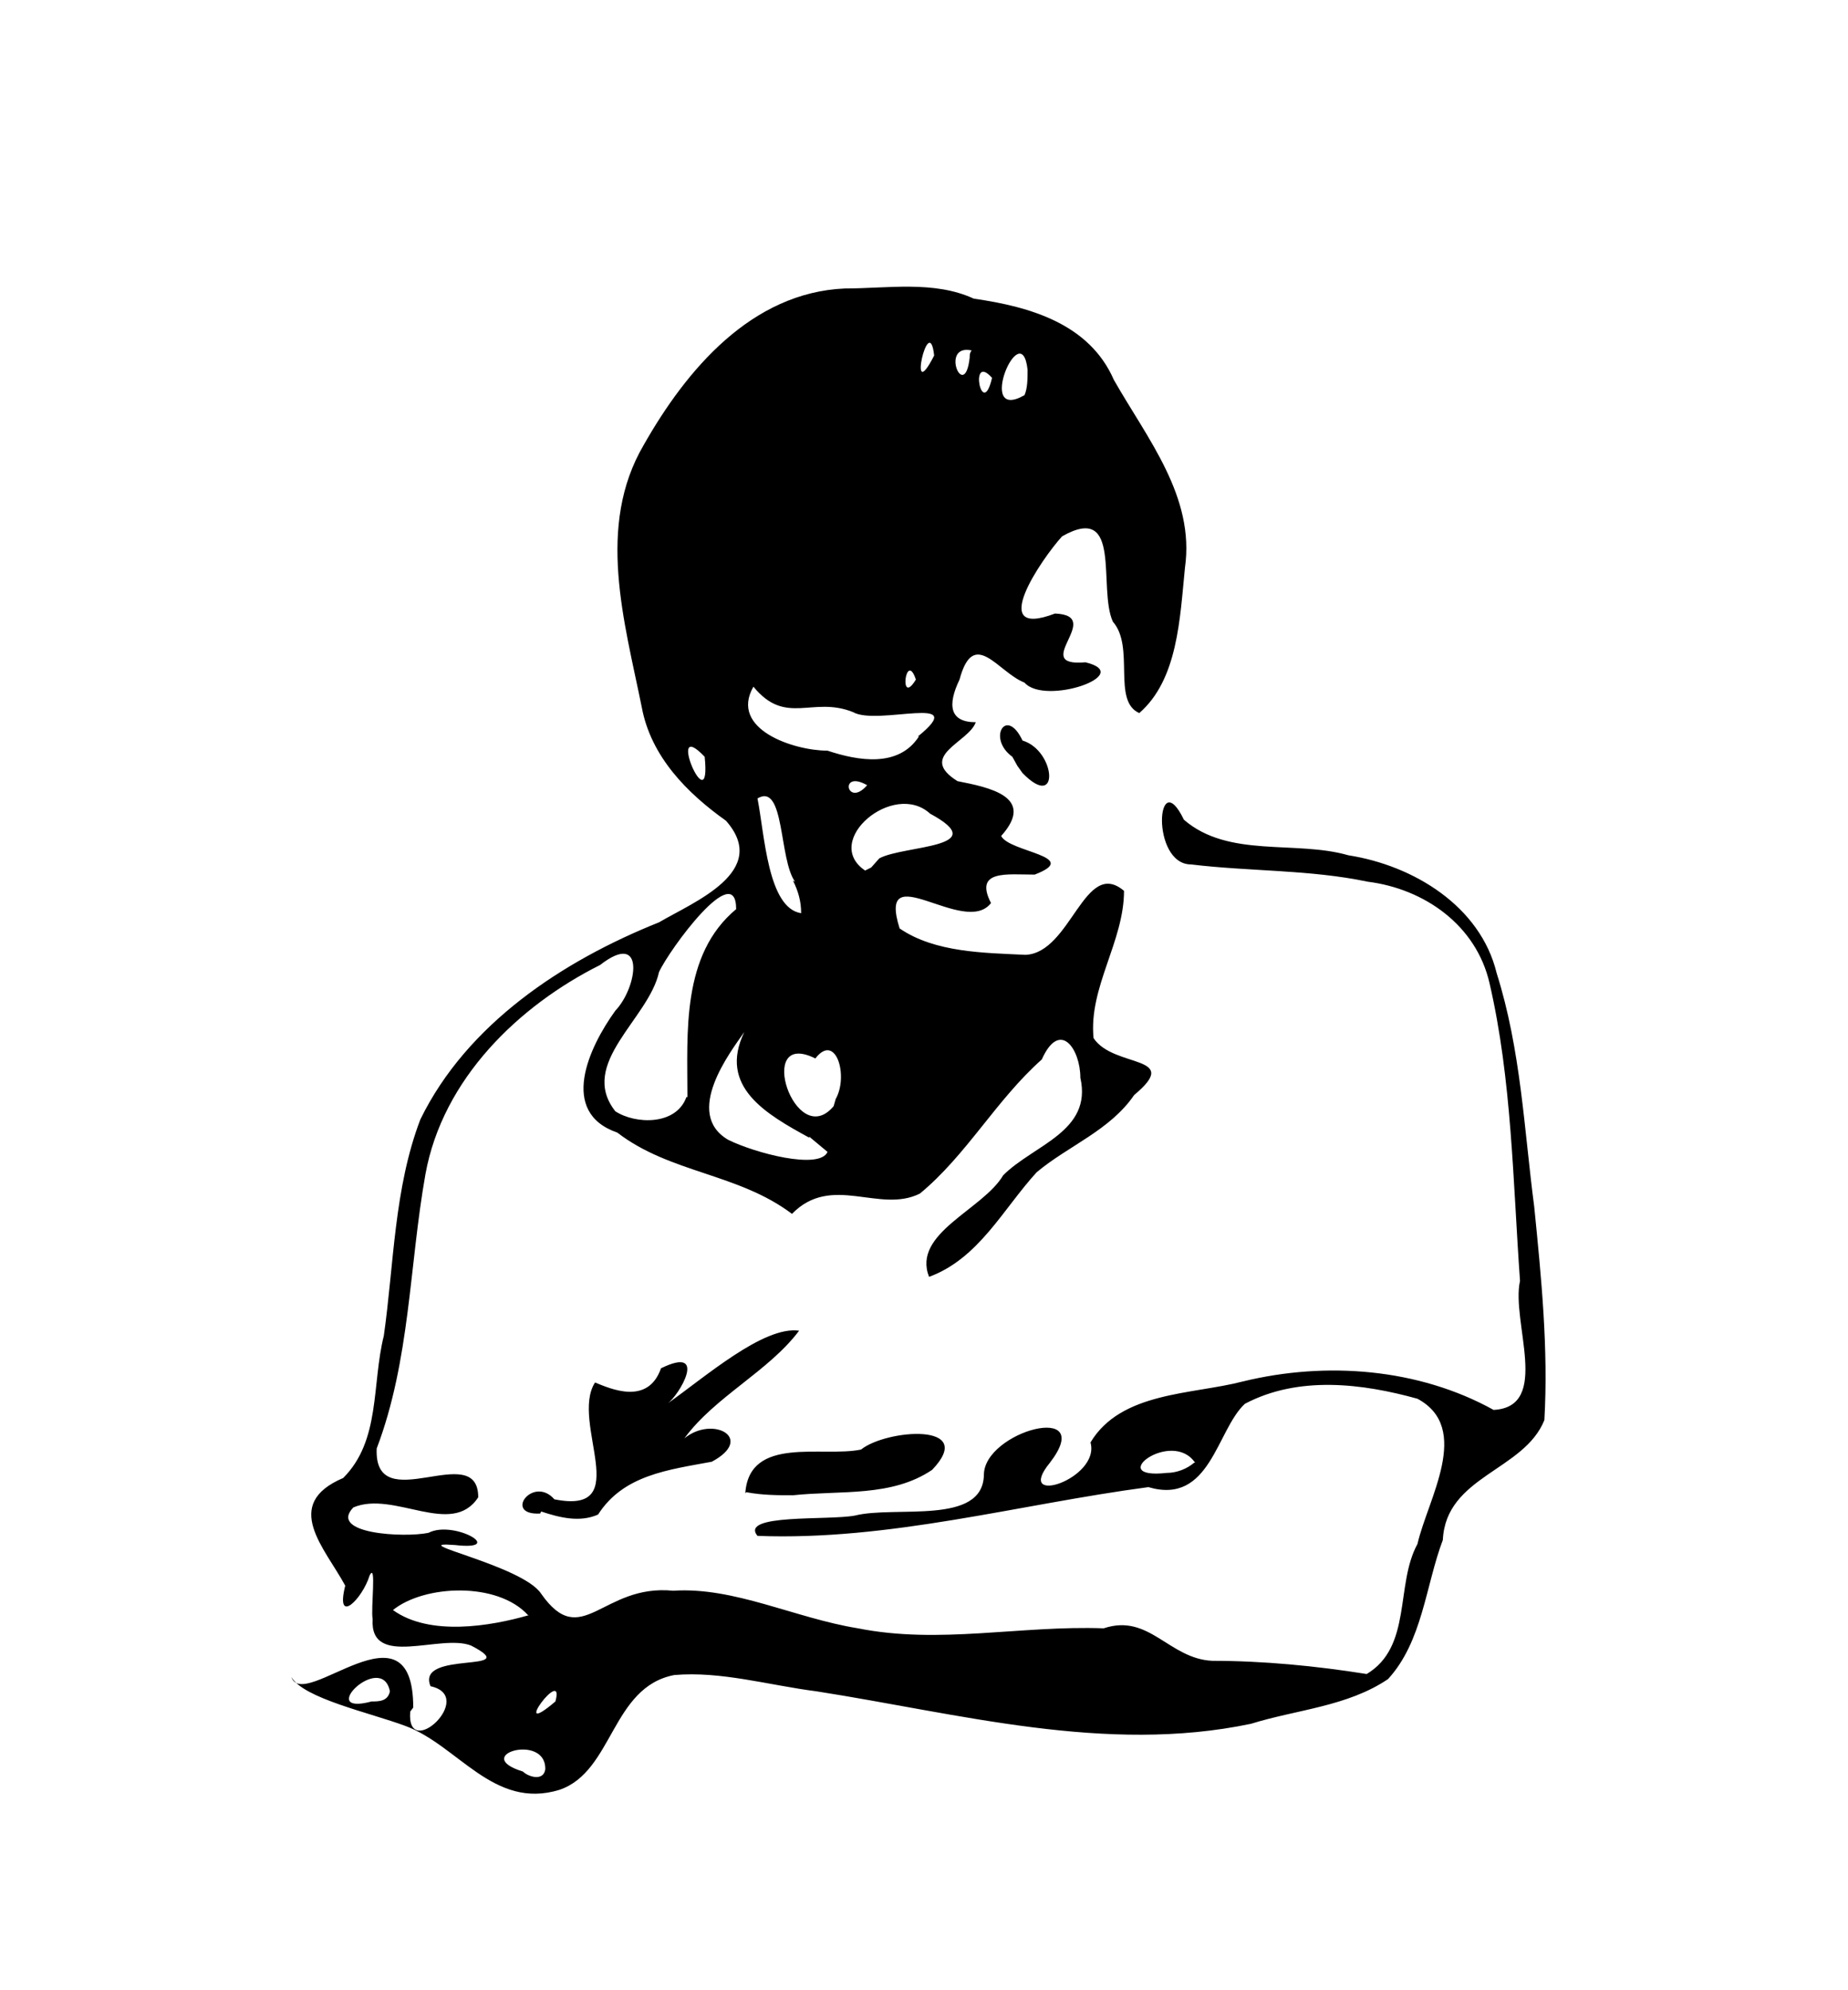 <svg xmlns="http://www.w3.org/2000/svg" width="182" height="195.9"><path d="M40.4 168.5c-.4 5 6.6-1.5 2-2.5-1.5-3.6 9.4-1.2 4-4-3-1.2-10 2.3-9.7-2.6-.2-1 .4-5.7-.3-4.3-.7 2.3-3.4 5-2.4 1-2-3.7-6.3-8-.2-10.6 3.7-3.7 2.8-9.2 4-14 1-7 1-14.5 3.6-21.3 4.6-9.4 14-15.6 23.5-19.4 3.4-2 11-5 6.6-10-3.8-2.7-7.4-6.3-8.3-11.2-1.7-8.4-4.5-17.8.2-25.8 4.2-7.4 10.6-15 19.8-15.4 4.2 0 8.8-.8 12.7 1 5.6.8 11.4 2.5 13.8 8 3.3 5.8 8 11.5 7 18.5-.5 5-.7 11-4.5 14.3-2.7-1.2-.4-6.5-2.6-9-1.5-3.3 1-11.8-5-8.4-2 2.2-7.5 10.2-.7 7.6 5 .2-2.6 5.3 3 4.8 5 1.2-4 4.3-6 2-2.6-1-5-5.5-6.4-.3-1.2 2.5-1 4.2 1.6 4.2-.7 2-5.8 3.3-1.8 5.8 3 .6 7.8 1.5 4.3 5.4.8 1.6 8 2 3.3 3.8-2.7 0-6-.5-4.3 2.8-2.6 3.4-11.3-4.8-9 2.5 3.5 2.4 8.4 2.4 12.4 2.6 4.5-.2 5.8-9.6 9.7-6.3 0 5-3.5 9.5-3 14.5 2 3 8.8 1.6 4 5.6-2.4 3.5-6.5 5-9.6 7.6-3.3 3.6-5.7 8.5-10.6 10.3-1.7-4.3 5.3-6.6 7.3-10 3-3 8.8-4.3 7.6-9.6 0-2.8-2-5.8-3.8-1.8-4.5 4-7.4 9.4-12 13.2-4 2-8.7-2-12.6 2-5.3-4-12-4-17.2-8-5.8-2-2.8-8.4-.2-12 2.2-2.3 3-8-1.5-4.5-8 4-15.5 11.2-17.2 20.6-1.6 9-1.5 18.3-4.8 27-.3 7 10-1 10 4.8-2.6 4-8.3-.7-12.3 1-2.5 2.6 5 3 7.4 2.5 2.5-1.3 7.8 1.8 2.6 1.2-5.3-.4 6.7 2 8.5 4.8 4 5.7 6-1 13-.3 6-.4 12 2.7 18.2 3.7 8 1.6 16-.3 24.2 0 4.5-1.5 6.4 3 10.7 3.2 5 0 10.2.5 15.2 1.3 4.5-2.7 2.8-8.8 5-12.8 1-4.4 5.4-11.4 0-14.3-5.4-1.5-11.7-2.3-17 .5-2.8 2.6-3.4 10-9.5 8.2-12.8 1.7-25.5 5.3-38.5 4.8-1.8-2.2 7-1.5 9.6-2 4-1 12.6 1 12.7-4 0-4.3 11.2-7.3 6.5-1.2-3.6 4.4 5 1.6 4-2 3-5 10-4.7 15-6 8.2-2 17.3-1.3 24.7 2.8 5.7-.3 1.7-8.7 2.6-12.7-.7-9.8-.8-19.8-3-29.3-1.3-5.7-6.4-9.3-12-10-5.7-1.2-11.6-1-17.4-1.7-4 0-3.4-10-.7-4.4 4.4 3.8 11 2 16.2 3.5 6.4 1 13 5 14.6 11.6 2.4 7.6 2.7 15.4 3.7 23 .7 7 1.4 14 1 21-2 5-9.7 5.5-10 11.8-1.7 4.5-2 10-5.4 13.7-4 2.7-9 3-13.5 4.4-14.3 3-28.7-1-42.8-3.2-4.7-.6-9.4-2-14-1.6-6.2 1.2-6 9.5-11.3 11.3-6.5 2-10-4.4-15.2-6.3-3.5-1.3-10-2.7-11.2-4.8 1.2 3.5 12-8 12 3zm13.3 5.6c0-3.5-7.4-1.3-2.2.3.5.5 2 1 2.2-.2zm1-6.6c1-3.7-4.7 4 0 0zm-16.3-1c-.8-4-7.4 2.5-1.8 1 .7 0 1.6 0 1.8-1zM52 159c-3-3.3-10.2-3-13.3-.5 3.6 2.6 9.6 1.6 13.4.5zm65.7-15c-2.3-3.4-9 1.7-2.8 1 1 0 2-.4 2.7-1zm-38-32c-4.2-2.3-9-5-6.4-10.4-1.4 2-6 8-1.6 10.6 2.6 1.3 9 3 9.8 1.2l-1.8-1.5zm-12-4c0-6.4-.6-14 4.8-18.5 0-5-6.6 4-7.6 6.2-1 4.6-8 9-4.3 13.7 2 1.3 6 1.4 7-1.4zm14.6.2c1.3-2.3 0-6.6-2-4-6-3-2 9.2 1.8 4.7zm-4-21.4c-1.6-2.2-1-9.8-3.7-8.2.7 3.5 1 10.8 4.3 11.3 0-1.2-.3-2.2-.8-3.2zm8.3-2.3c2.4-1.3 11.3-1 5-4.4-3.6-3.3-10.7 2.7-6.4 5.6l.6-.3zm-1.2-7.2c-2.8-1.6-2 2.3 0 0zm-16-2.8c-4-4.2.7 6.8 0 0zm21-2c5.3-4.3-4-1-6.4-2.4-4-1.6-6.6 1.4-9.8-2.5-2.4 4.2 4 6.3 7.3 6.3 3 1 7 1.7 9-1.4zm-.2-5.6c-1-3-1.7 2.8 0 0zm11-30.5c-.6-5.5-5.2 5.3-.3 2.5.3-.7.3-1.6.3-2.5zm-3.5.8c-2.3-2.6-1 4.3 0 0zm-2-2.7c-3.2-.7-.7 5.2-.2.7 0-.2 0-.5.2-.7zM92 35c-.5-4.6-2.7 5.3 0 0zM53.2 149c-3.7.2-.7-3.8 1.4-1.4 8 1.6 1.5-7.6 4-11.5 1.5.6 5.2 2.3 6.5-1.4 4.7-2.3 1.8 2.7.6 3.5 3.7-2.6 9.5-7.7 13-7.2-3 4-8.3 6.5-11.3 10.6 2.8-2.3 7 0 2.7 2.3-4.3.8-8.7 1.3-11.2 5.2-1.8.8-3.8.3-5.6-.3zm20.2-2c.4-5.7 7.6-3.5 11.4-4.3 2.5-2 11.5-2.7 7 2-4 2.7-9 2-13.7 2.5-1.5 0-3 0-4.6-.3zm26.3-72.5c-2.5-1.8-.6-5 1-1.6 3.3 1 3.7 7 0 3.2l-.5-.7z"/><path d="M-.3 0h182v196H-.3V0z" fill="none"/></svg>